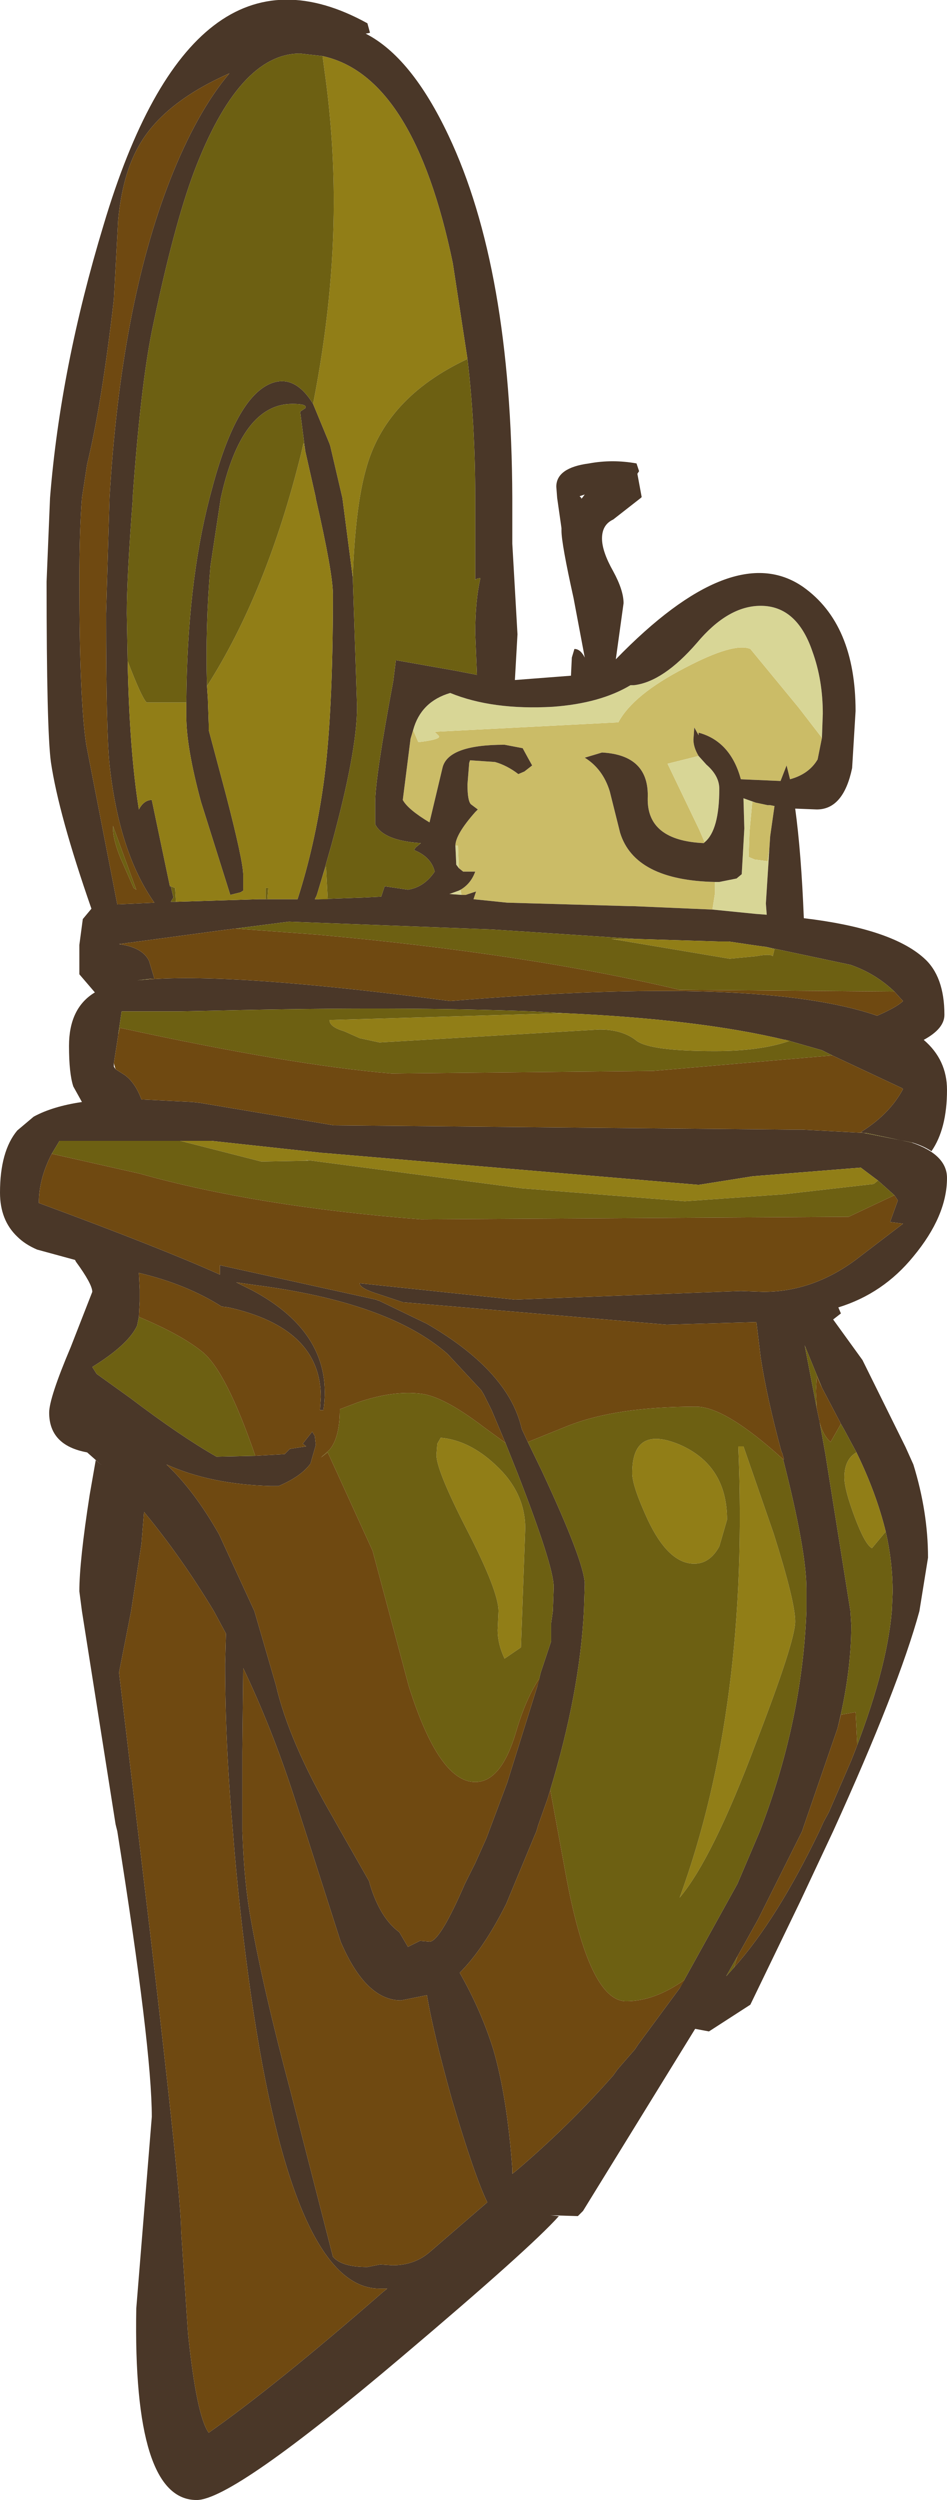 <?xml version="1.0" encoding="UTF-8" standalone="no"?>
<svg xmlns:ffdec="https://www.free-decompiler.com/flash" xmlns:xlink="http://www.w3.org/1999/xlink" ffdec:objectType="shape" height="144.85px" width="54.9px" xmlns="http://www.w3.org/2000/svg">
  <g transform="matrix(1.0, 0.0, 0.0, 1.0, 0.0, 0.0)">
    <path d="M23.95 42.3 L24.25 43.0 Q25.55 42.85 25.45 42.65 L25.2 42.4 35.85 41.85 Q36.7 40.25 39.7 38.7 42.55 37.2 43.5 37.6 L46.3 41.0 47.65 42.75 47.4 44.0 Q46.9 44.85 45.8 45.15 L45.6 44.35 45.25 45.25 42.95 45.15 Q42.35 42.95 40.5 42.45 L40.5 42.6 40.25 42.15 40.2 42.85 Q40.2 43.3 40.5 43.8 L38.7 44.25 40.55 48.1 40.85 48.8 40.8 48.85 Q37.5 48.7 37.55 46.25 37.65 43.75 34.9 43.6 L33.9 43.9 Q34.95 44.55 35.35 45.85 L35.95 48.25 Q36.8 51.0 41.45 51.1 L41.45 51.75 41.3 52.7 36.65 52.5 36.45 52.5 29.4 52.3 27.45 52.1 27.6 51.65 27.0 51.85 26.75 51.85 26.7 51.55 Q27.3 51.2 27.55 50.5 L26.85 50.5 26.6 50.3 26.55 49.0 26.4 49.0 Q26.4 48.35 27.55 47.05 L27.7 46.9 27.3 46.6 Q27.1 46.4 27.1 45.45 L27.2 44.2 27.25 44.05 28.7 44.15 Q29.4 44.35 30.05 44.85 L30.4 44.7 30.85 44.35 30.6 43.9 30.3 43.35 29.25 43.15 Q25.95 43.15 25.65 44.5 L24.9 47.65 Q23.65 46.9 23.35 46.35 L23.8 42.8 23.95 42.3 M43.8 46.5 L44.5 46.65 44.65 46.65 44.9 46.7 44.65 48.45 44.6 49.2 44.5 49.9 43.75 49.8 43.4 49.65 43.45 48.2 43.6 46.6 43.6 46.45 43.8 46.5" fill="#cbbc67" fill-rule="evenodd" stroke="none"/>
    <path d="M23.95 42.3 Q24.4 40.65 26.1 40.15 28.55 41.15 32.05 40.95 34.8 40.75 36.55 39.7 L36.75 39.7 Q38.45 39.5 40.4 37.25 42.2 35.1 44.1 35.1 46.2 35.1 47.1 37.75 47.7 39.4 47.7 41.35 L47.65 42.75 46.3 41.0 43.5 37.6 Q42.55 37.2 39.7 38.7 36.7 40.25 35.85 41.85 L25.2 42.4 25.45 42.65 Q25.55 42.85 24.25 43.0 L23.95 42.3 M40.5 43.8 L40.95 44.3 Q41.7 44.95 41.7 45.7 41.7 48.1 40.85 48.8 L40.55 48.1 38.7 44.25 40.5 43.8 M41.45 51.1 L41.7 51.1 42.7 50.9 43.0 50.65 43.15 48.0 43.1 46.25 43.8 46.5 43.6 46.45 43.6 46.6 43.45 48.2 43.4 49.65 43.75 49.8 44.5 49.9 44.6 49.2 44.4 52.35 44.45 53.0 43.8 52.95 41.3 52.7 41.45 51.75 41.45 51.1 M26.75 51.85 L26.05 51.8 26.6 51.6 26.7 51.55 26.75 51.85 M26.6 50.3 L26.45 50.1 26.4 49.0 26.55 49.0 26.6 50.3" fill="#d8d696" fill-rule="evenodd" stroke="none"/>
    <path d="M47.65 42.75 L47.7 41.35 Q47.7 39.4 47.1 37.75 46.2 35.1 44.1 35.1 42.2 35.1 40.4 37.25 38.45 39.5 36.75 39.7 L36.55 39.7 Q34.8 40.75 32.05 40.95 28.55 41.15 26.1 40.15 24.4 40.65 23.95 42.3 L23.8 42.8 23.35 46.35 Q23.65 46.9 24.9 47.65 L25.65 44.5 Q25.95 43.15 29.25 43.15 L30.3 43.35 30.6 43.9 30.85 44.35 30.4 44.7 30.05 44.85 Q29.4 44.35 28.7 44.15 L27.25 44.05 27.2 44.2 27.1 45.45 Q27.1 46.4 27.3 46.6 L27.7 46.9 27.55 47.05 Q26.4 48.35 26.4 49.0 L26.45 50.1 26.6 50.3 26.85 50.5 27.55 50.5 Q27.3 51.2 26.7 51.55 L26.6 51.6 26.05 51.8 26.75 51.85 27.0 51.85 27.6 51.65 27.45 52.1 29.4 52.3 36.45 52.5 36.65 52.5 41.3 52.7 43.8 52.95 44.45 53.0 44.4 52.35 44.6 49.2 44.65 48.45 44.9 46.7 44.65 46.65 44.5 46.65 43.8 46.5 43.1 46.25 43.15 48.0 43.0 50.65 42.7 50.9 41.7 51.1 41.45 51.1 Q36.8 51.0 35.95 48.25 L35.35 45.85 Q34.95 44.55 33.9 43.9 L34.9 43.6 Q37.65 43.75 37.55 46.25 37.5 48.7 40.8 48.85 L40.85 48.8 Q41.7 48.1 41.7 45.7 41.7 44.95 40.95 44.3 L40.5 43.8 Q40.2 43.3 40.2 42.85 L40.25 42.15 40.5 42.6 40.5 42.45 Q42.35 42.95 42.95 45.15 L45.25 45.25 45.6 44.35 45.8 45.15 Q46.9 44.85 47.4 44.0 L47.65 42.75 M52.85 66.2 Q54.9 66.9 54.9 68.25 54.9 70.45 52.95 72.8 51.2 74.95 48.6 75.75 L48.75 76.1 48.3 76.45 50.0 78.8 52.5 83.85 52.95 84.85 Q53.8 87.6 53.8 90.25 L53.3 93.35 Q52.1 97.75 48.3 106.1 L46.4 110.15 43.5 116.15 41.1 117.7 40.3 117.55 33.8 128.1 33.55 128.35 33.5 128.4 31.9 128.35 32.4 128.4 Q30.75 130.25 23.3 136.55 13.5 144.85 11.4 144.85 7.7 144.85 7.9 133.75 L8.8 122.65 Q8.8 118.65 6.8 106.1 L6.7 105.7 4.75 93.35 4.6 92.2 Q4.6 90.45 5.2 86.6 L5.55 84.6 5.9 84.9 4.2 83.4 5.05 84.15 Q2.85 83.75 2.85 81.85 2.85 81.0 4.1 78.05 L5.35 74.85 Q5.35 74.4 4.4 73.1 L4.35 73.0 2.15 72.4 Q1.45 72.1 1.0 71.65 0.0 70.7 0.0 69.1 0.0 66.7 1.0 65.5 L1.95 64.7 Q3.05 64.1 4.75 63.85 L4.25 62.95 Q4.0 62.2 4.0 60.6 4.0 58.4 5.5 57.5 L4.6 56.45 4.6 54.75 4.8 53.25 5.3 52.65 Q3.4 47.2 2.95 44.15 2.7 42.3 2.7 33.7 L2.9 28.85 Q3.5 21.3 6.0 13.05 11.15 -4.25 21.3 1.35 L21.45 1.9 21.2 1.95 Q23.85 3.3 26.0 7.85 29.65 15.55 29.7 28.85 L29.7 29.35 29.7 31.5 30.0 36.75 29.85 39.4 33.1 39.15 33.15 38.1 33.3 37.6 Q33.65 37.6 33.9 38.1 L33.25 34.65 Q32.55 31.5 32.55 30.75 L32.55 30.6 32.3 28.85 32.25 28.2 Q32.25 27.1 34.15 26.85 35.5 26.6 36.9 26.85 L37.05 27.3 36.95 27.45 37.2 28.8 37.15 28.85 35.55 30.1 Q34.9 30.4 34.9 31.2 34.9 31.95 35.55 33.1 36.15 34.2 36.15 34.95 L35.7 38.2 Q42.5 31.2 46.55 34.0 49.6 36.15 49.6 41.2 L49.4 44.5 Q48.9 46.9 47.35 46.9 L46.1 46.85 Q46.45 49.4 46.6 53.2 51.65 53.8 53.55 55.5 54.75 56.55 54.75 58.8 54.75 59.6 53.55 60.25 54.9 61.4 54.9 63.15 54.9 65.4 54.0 66.7 53.55 66.4 52.9 66.2 L50.1 65.65 49.9 65.6 50.05 65.5 Q51.6 64.5 52.35 63.1 L52.3 63.05 48.25 61.15 47.65 60.85 45.55 60.25 45.5 60.25 Q40.5 59.05 32.65 58.7 L30.95 58.6 Q23.2 58.3 12.75 58.55 L10.35 58.6 7.05 58.6 6.85 59.95 6.85 60.0 6.6 61.6 6.6 61.8 6.7 61.95 7.25 62.3 Q7.85 62.75 8.2 63.7 L11.15 63.85 11.6 63.9 19.35 65.2 45.85 65.45 46.5 65.45 50.25 65.65 52.85 66.2 M27.1 20.8 L26.25 15.25 Q24.0 4.4 18.7 3.25 L17.4 3.1 Q13.85 3.1 11.25 9.95 10.05 13.15 8.8 19.2 8.15 22.45 7.7 28.7 L7.7 28.85 Q7.35 33.45 7.35 35.55 L7.4 38.3 Q7.5 43.45 8.05 46.9 8.35 46.35 8.8 46.35 L9.65 50.4 9.85 51.35 9.9 51.35 10.05 52.0 9.9 52.25 10.2 52.25 15.0 52.1 15.4 52.1 15.5 52.1 17.25 52.1 Q18.25 49.0 18.75 45.45 19.3 41.55 19.3 34.45 19.3 33.2 18.3 28.85 L18.3 28.8 17.7 26.15 17.4 23.85 17.7 23.65 Q17.85 23.4 16.95 23.4 14.0 23.4 12.8 28.85 L12.2 32.8 Q11.9 36.25 12.0 39.75 L12.05 40.5 12.1 41.95 12.1 42.3 13.1 46.05 Q14.1 49.9 14.1 50.7 L14.1 51.6 13.95 51.7 13.35 51.85 11.65 46.45 Q10.8 43.3 10.8 41.5 L10.8 40.7 Q10.85 33.85 12.15 28.85 L12.35 28.1 Q13.75 22.95 15.75 22.2 17.1 21.7 18.15 23.4 L19.1 25.7 19.15 25.85 19.85 28.85 20.45 33.45 20.7 40.95 Q20.7 43.55 19.2 49.0 L18.7 50.75 18.4 51.75 18.35 51.9 18.25 52.1 18.45 52.1 21.15 52.0 22.1 51.95 22.3 51.35 23.65 51.55 Q24.6 51.4 25.2 50.5 25.0 49.65 24.0 49.25 L24.1 49.1 24.4 48.85 Q22.2 48.7 21.75 47.75 L21.75 46.5 Q21.75 45.05 22.8 39.45 L22.95 38.25 26.35 38.85 27.65 39.1 27.55 36.7 Q27.55 34.8 27.85 33.5 27.65 33.5 27.55 33.6 L27.55 29.35 27.55 28.85 Q27.55 24.6 27.1 20.8 M6.6 17.35 Q5.9 23.4 5.05 26.9 L4.75 28.85 Q4.6 30.7 4.6 33.7 4.6 40.5 5.0 43.15 L6.8 52.4 8.95 52.3 Q6.9 49.4 6.35 44.3 6.15 42.35 6.15 35.55 L6.35 28.85 Q7.0 17.75 9.85 10.45 11.4 6.5 13.3 4.25 9.45 5.95 8.05 8.45 7.1 10.1 6.85 12.75 L6.6 17.35 M33.6 28.75 L33.7 28.85 33.7 28.9 33.75 28.85 33.9 28.65 33.6 28.75 M44.35 54.85 L44.3 54.85 43.6 54.75 42.25 54.55 41.7 54.55 36.85 54.4 28.5 53.85 16.75 53.4 13.65 53.8 13.6 53.8 13.25 53.85 12.85 53.9 6.9 54.7 Q8.3 54.9 8.65 55.7 L8.95 56.7 8.8 56.7 7.95 56.8 8.55 56.75 8.6 56.75 Q13.55 56.35 26.1 58.0 44.05 56.5 50.85 58.85 52.0 58.35 52.35 58.0 L51.85 57.45 Q50.75 56.4 49.3 55.9 L44.35 54.85 M10.45 66.1 L3.45 66.1 3.0 66.85 Q2.25 68.3 2.25 69.7 9.3 72.3 12.75 73.85 L12.75 73.3 12.95 73.35 21.8 75.3 21.9 75.35 21.95 75.35 24.75 76.7 Q27.95 78.55 29.35 80.7 30.0 81.7 30.25 82.8 L30.6 83.55 31.4 85.2 Q33.9 90.55 33.9 91.8 L33.85 93.35 Q33.6 98.1 31.9 103.7 L31.75 104.2 31.2 105.75 31.1 106.1 30.95 106.45 29.35 110.3 Q28.05 112.9 26.65 114.3 27.9 116.5 28.6 118.75 29.4 121.5 29.7 125.65 L29.7 125.95 29.95 125.75 Q33.0 123.15 35.55 120.25 L35.8 119.9 36.8 118.75 37.0 118.45 39.4 115.2 42.75 109.15 44.05 106.1 Q46.5 99.75 46.75 93.35 L46.75 92.05 Q46.75 89.85 45.4 84.55 L45.45 84.55 45.35 84.2 45.3 84.1 Q44.45 80.95 44.1 78.65 L43.85 76.6 38.65 76.75 23.35 75.45 22.0 75.0 Q20.85 74.65 20.85 74.35 L29.85 75.3 42.95 74.8 44.25 74.85 Q47.1 74.85 49.6 73.0 L52.35 70.9 51.6 70.8 52.05 69.55 51.85 69.25 50.9 68.4 49.9 67.65 43.65 68.15 40.5 68.65 18.75 66.8 18.7 66.8 12.25 66.1 10.45 66.1 M29.3 83.6 L28.5 81.7 28.3 81.3 28.05 80.8 27.9 80.55 25.95 78.45 Q22.55 75.45 14.75 74.45 L13.7 74.3 14.6 74.75 Q19.4 77.3 18.75 81.7 L18.55 81.7 18.6 80.95 Q18.6 76.95 13.25 75.75 L12.85 75.7 Q10.8 74.4 8.05 73.75 L8.1 74.7 8.1 74.75 8.1 74.95 8.1 75.15 8.1 75.4 8.05 76.3 7.95 76.8 Q7.45 77.9 5.35 79.2 L5.6 79.6 7.55 81.0 Q10.45 83.2 12.55 84.4 L14.8 84.35 16.5 84.25 16.8 83.95 17.75 83.8 17.55 83.65 18.1 82.95 18.25 83.2 18.3 83.65 18.3 83.75 18.0 84.8 Q17.45 85.55 16.15 86.1 L15.7 86.1 Q12.2 86.0 9.65 84.85 11.25 86.35 12.7 88.9 L14.75 93.35 16.0 97.65 Q16.75 100.9 19.3 105.3 L19.75 106.1 21.4 109.0 21.45 109.2 Q22.05 111.15 23.15 111.95 L23.65 112.8 24.35 112.45 24.9 112.5 Q25.5 112.5 26.95 109.15 L27.55 107.95 28.2 106.5 28.35 106.1 29.4 103.3 31.15 97.7 31.35 96.9 31.95 95.1 31.95 94.05 32.05 93.35 32.1 91.95 Q32.1 90.75 30.0 85.35 L29.3 83.6 M7.6 93.35 L6.9 96.9 8.0 106.1 8.7 111.95 Q10.5 127.2 10.5 129.25 L10.9 135.2 Q11.4 140.0 12.1 140.95 15.95 138.25 22.2 132.8 L22.45 132.6 22.0 132.6 Q17.0 132.6 14.55 115.6 13.85 110.65 13.5 106.1 13.05 101.0 13.05 96.4 L13.1 94.65 12.4 93.35 Q10.5 90.2 8.35 87.6 L8.2 89.45 7.6 93.35 M47.65 80.4 L46.65 77.95 47.35 81.6 47.5 82.3 47.85 84.25 49.3 93.35 49.35 94.15 Q49.35 96.95 48.55 100.15 L46.6 105.8 46.5 106.1 43.95 111.2 42.75 113.35 42.1 114.5 42.55 114.0 Q45.05 111.2 47.5 106.1 L47.75 105.55 48.05 105.0 49.35 102.0 Q51.4 96.85 51.7 93.35 L51.75 92.25 Q51.75 90.5 51.35 88.75 50.8 86.5 49.65 84.15 L48.95 82.85 48.75 82.5 48.7 82.4 47.65 80.4 M24.75 115.6 L23.25 115.9 Q21.2 115.9 19.75 112.5 L17.7 106.1 17.05 104.1 Q15.75 100.1 14.1 96.65 L14.05 101.5 14.05 106.1 Q14.15 109.1 14.55 111.25 15.25 115.2 16.85 121.2 L19.3 130.75 Q19.8 131.35 21.3 131.35 L22.05 131.2 22.75 131.25 Q24.05 131.25 24.95 130.45 L28.25 127.6 Q27.5 126.05 26.2 121.65 25.1 117.7 24.75 115.6" fill="#4a3728" fill-rule="evenodd" stroke="none"/>
    <path d="M32.65 58.7 Q40.5 59.05 45.5 60.25 L45.55 60.25 45.8 60.3 Q44.1 60.9 41.45 60.9 37.7 60.9 36.9 60.3 36.1 59.65 34.75 59.65 L22.0 60.4 20.85 60.15 19.95 59.75 Q19.1 59.5 19.1 59.1 L32.65 58.7 M18.7 3.25 Q24.0 4.4 26.25 15.25 L27.1 20.8 Q22.3 23.05 21.2 27.25 20.6 29.4 20.45 33.45 L19.85 28.85 19.15 25.85 19.1 25.7 18.15 23.4 Q19.35 17.3 19.35 11.7 19.35 7.85 18.8 4.0 L18.7 3.25 M18.45 52.1 L18.25 52.1 18.35 51.9 18.4 51.75 18.7 50.75 18.9 50.2 19.0 52.1 18.45 52.1 M7.4 38.3 Q8.2 40.4 8.5 40.7 L10.8 40.7 10.8 41.5 Q10.8 43.3 11.65 46.45 L13.35 51.85 13.95 51.7 14.1 51.6 14.1 50.7 Q14.1 49.9 13.1 46.05 L12.1 42.3 12.1 41.95 12.05 40.5 12.0 39.75 Q15.45 34.35 17.45 26.3 L17.6 25.65 17.7 26.15 18.3 28.8 18.3 28.85 Q19.3 33.2 19.3 34.45 19.3 41.55 18.75 45.45 18.25 49.0 17.25 52.1 L15.5 52.1 15.55 51.45 15.4 51.45 15.4 52.1 15.0 52.1 10.2 52.25 10.15 51.45 9.9 51.35 9.85 51.35 9.65 50.4 8.8 46.35 Q8.35 46.35 8.05 46.9 7.5 43.45 7.4 38.3 M44.35 54.85 L44.9 55.0 44.8 55.4 Q44.65 55.25 43.85 55.4 L42.3 55.55 35.45 54.4 36.85 54.4 41.7 54.55 42.25 54.55 43.6 54.75 44.3 54.85 44.35 54.85 M50.9 68.4 L50.65 68.6 45.4 69.2 39.7 69.6 30.25 68.85 17.7 67.2 17.9 67.25 15.15 67.3 10.45 66.1 12.25 66.1 18.7 66.8 18.75 66.8 40.5 68.65 43.65 68.15 49.9 67.65 50.9 68.4 M39.4 83.7 Q42.15 84.9 42.15 88.05 L41.7 89.6 Q41.15 90.6 40.25 90.6 38.75 90.6 37.55 88.05 36.65 86.1 36.65 85.35 36.65 82.55 39.4 83.7 M28.7 84.85 Q30.45 86.45 30.45 88.55 L30.2 95.45 29.25 96.1 Q28.85 95.25 28.85 94.45 L28.9 93.35 Q28.9 92.2 27.1 88.7 25.3 85.2 25.3 84.3 L25.35 83.65 25.55 83.3 Q27.2 83.45 28.7 84.85 M49.65 84.15 Q50.8 86.5 51.35 88.75 L51.3 88.8 50.55 89.7 Q50.15 89.5 49.55 87.9 48.95 86.3 48.95 85.6 48.95 84.55 49.65 84.15 M43.1 83.8 L44.85 88.85 Q46.1 92.8 46.1 93.95 46.1 95.1 43.8 101.05 41.3 107.7 39.4 109.95 43.45 98.85 42.8 83.8 L43.1 83.8" fill="#917e17" fill-rule="evenodd" stroke="none"/>
    <path d="M52.9 66.2 L52.85 66.2 50.25 65.65 50.1 65.65 52.9 66.2 M6.85 59.95 L7.05 58.6 10.35 58.6 12.75 58.55 Q23.2 58.3 30.95 58.6 L32.65 58.7 19.1 59.1 Q19.1 59.5 19.95 59.75 L20.85 60.15 22.0 60.4 34.75 59.65 Q36.1 59.65 36.9 60.3 37.7 60.9 41.45 60.9 44.1 60.9 45.8 60.3 L45.55 60.25 47.65 60.85 48.25 61.15 37.85 62.05 22.7 62.2 Q16.8 61.7 6.95 59.55 L6.85 59.95 M18.7 3.25 L18.8 4.0 Q19.35 7.85 19.35 11.7 19.35 17.3 18.15 23.4 17.1 21.7 15.75 22.2 13.75 22.95 12.35 28.1 L12.15 28.85 Q10.85 33.85 10.8 40.7 L8.5 40.7 Q8.2 40.4 7.4 38.3 L7.35 35.55 Q7.35 33.45 7.7 28.85 L7.7 28.7 Q8.15 22.45 8.8 19.2 10.05 13.15 11.25 9.95 13.85 3.1 17.4 3.1 L18.7 3.25 M20.45 33.45 Q20.6 29.4 21.2 27.25 22.3 23.05 27.1 20.8 27.55 24.6 27.55 28.85 L27.55 29.35 27.55 33.6 Q27.65 33.5 27.85 33.5 27.55 34.8 27.55 36.7 L27.65 39.1 26.35 38.85 22.95 38.25 22.8 39.45 Q21.75 45.05 21.75 46.5 L21.75 47.75 Q22.2 48.7 24.4 48.85 L24.1 49.1 24.0 49.25 Q25.0 49.65 25.2 50.5 24.6 51.4 23.65 51.55 L22.3 51.35 22.1 51.95 21.15 52.0 18.45 52.1 19.0 52.1 18.9 50.2 18.7 50.75 19.2 49.0 Q20.7 43.55 20.7 40.95 L20.45 33.45 M12.0 39.75 Q11.9 36.25 12.2 32.8 L12.8 28.85 Q14.0 23.4 16.95 23.4 17.85 23.4 17.7 23.65 L17.4 23.85 17.7 26.15 17.6 25.65 17.45 26.3 Q15.45 34.35 12.0 39.75 M15.5 52.1 L15.4 52.1 15.4 51.45 15.55 51.45 15.5 52.1 M10.2 52.25 L9.9 52.25 10.05 52.0 9.9 51.35 10.15 51.45 10.2 52.25 M6.55 48.0 L6.55 47.85 7.9 51.55 7.75 51.45 7.0 49.75 Q6.55 48.65 6.55 48.0 M36.85 54.4 L35.45 54.4 42.3 55.55 43.85 55.4 Q44.65 55.25 44.8 55.4 L44.9 55.0 44.35 54.85 49.3 55.9 Q50.75 56.4 51.85 57.45 L39.4 57.35 Q30.55 55.25 18.35 54.15 L13.65 53.8 16.75 53.4 28.5 53.85 36.85 54.4 M10.45 66.1 L15.15 67.3 17.9 67.25 17.7 67.2 30.25 68.85 39.7 69.6 45.4 69.2 50.65 68.6 50.9 68.4 51.85 69.25 49.2 70.5 24.4 70.65 Q14.85 69.9 8.1 68.0 L3.0 66.85 3.45 66.1 10.45 66.1 M8.55 56.75 L7.95 56.8 8.8 56.7 8.5 56.75 8.55 56.75 M30.6 83.55 L32.95 82.6 Q35.75 81.5 40.35 81.5 42.05 81.5 45.4 84.55 46.75 89.85 46.75 92.05 L46.75 93.35 Q46.5 99.75 44.05 106.1 L42.75 109.15 39.4 115.2 39.7 114.7 Q37.95 115.95 36.3 115.95 34.15 115.95 32.8 108.6 L31.9 103.7 Q33.6 98.1 33.85 93.35 L33.9 91.8 Q33.9 90.55 31.4 85.2 L30.6 83.55 M8.05 76.3 Q10.45 77.3 11.7 78.3 13.1 79.4 14.8 84.35 L12.55 84.4 Q10.45 83.2 7.55 81.0 L5.6 79.6 5.35 79.2 Q7.45 77.9 7.95 76.8 L8.05 76.3 M31.15 97.7 L31.3 97.2 Q30.5 98.35 29.9 100.4 29.05 103.25 27.55 103.25 25.45 103.25 23.7 97.7 L21.6 89.85 19.0 84.15 18.6 84.45 19.1 84.0 Q19.7 83.3 19.7 81.65 L20.75 81.25 Q22.8 80.55 24.4 80.75 25.7 80.9 28.0 82.65 L29.3 83.6 30.0 85.35 Q32.1 90.75 32.1 91.95 L32.05 93.35 31.95 94.05 31.95 95.1 31.35 96.9 31.15 97.7 M28.7 84.85 Q27.2 83.45 25.55 83.3 L25.35 83.65 25.3 84.3 Q25.3 85.2 27.1 88.7 28.9 92.2 28.9 93.35 L28.85 94.45 Q28.85 95.25 29.25 96.1 L30.2 95.45 30.45 88.55 Q30.45 86.45 28.7 84.85 M39.4 83.7 Q36.65 82.55 36.65 85.35 36.65 86.1 37.55 88.05 38.75 90.6 40.25 90.6 41.15 90.6 41.7 89.6 L42.15 88.05 Q42.15 84.9 39.4 83.7 M47.35 81.6 L46.65 77.95 47.65 80.4 47.35 79.75 47.3 80.6 47.35 81.6 M48.75 82.5 L48.95 82.85 49.65 84.15 Q48.95 84.55 48.95 85.6 48.95 86.3 49.55 87.9 50.15 89.5 50.55 89.7 L51.3 88.8 51.35 88.75 Q51.75 90.5 51.75 92.25 L51.7 93.35 Q51.4 96.85 49.35 102.0 L49.7 101.1 49.6 99.2 48.75 99.35 48.55 100.15 Q49.35 96.95 49.35 94.15 L49.3 93.35 47.85 84.25 47.5 82.3 47.5 82.35 Q47.7 83.15 48.15 83.55 L48.75 82.5 M42.55 114.0 L42.1 114.5 42.75 113.35 42.55 114.0 M43.1 83.8 L42.8 83.8 Q43.45 98.85 39.4 109.95 41.3 107.7 43.8 101.05 46.1 95.1 46.1 93.95 46.1 92.8 44.85 88.85 L43.1 83.8" fill="#6d6012" fill-rule="evenodd" stroke="none"/>
    <path d="M50.25 65.65 L46.5 65.45 45.85 65.45 19.35 65.2 11.6 63.9 11.15 63.85 8.2 63.7 Q7.85 62.75 7.25 62.3 L6.7 61.95 6.6 61.6 6.85 60.0 6.85 59.95 6.95 59.55 Q16.8 61.7 22.7 62.2 L37.85 62.05 48.25 61.15 52.3 63.05 52.35 63.1 Q51.6 64.5 50.05 65.5 L49.9 65.6 50.1 65.65 50.25 65.65 M6.6 17.35 L6.85 12.75 Q7.1 10.1 8.05 8.45 9.45 5.95 13.3 4.25 11.4 6.5 9.85 10.45 7.0 17.75 6.35 28.85 L6.15 35.55 Q6.15 42.35 6.35 44.3 6.9 49.4 8.95 52.3 L6.8 52.4 5.0 43.15 Q4.6 40.5 4.6 33.7 4.6 30.7 4.75 28.85 L5.05 26.9 Q5.9 23.4 6.6 17.35 M6.55 48.0 Q6.55 48.65 7.0 49.75 L7.75 51.45 7.9 51.55 6.55 47.85 6.55 48.0 M13.65 53.8 L18.35 54.15 Q30.55 55.25 39.4 57.35 L51.85 57.45 52.35 58.0 Q52.0 58.35 50.85 58.85 44.05 56.5 26.1 58.0 13.55 56.35 8.6 56.75 L8.55 56.75 8.5 56.75 8.8 56.7 8.95 56.7 8.65 55.7 Q8.3 54.9 6.9 54.7 L12.85 53.9 13.25 53.85 13.6 53.8 13.65 53.8 M3.0 66.85 L8.1 68.0 Q14.85 69.9 24.4 70.65 L49.2 70.5 51.85 69.25 52.05 69.55 51.6 70.8 52.35 70.9 49.6 73.0 Q47.1 74.85 44.25 74.85 L42.95 74.8 29.85 75.3 20.85 74.35 Q20.85 74.65 22.0 75.0 L23.35 75.45 38.65 76.75 43.85 76.6 44.1 78.65 Q44.45 80.95 45.3 84.1 L45.35 84.2 45.45 84.55 45.4 84.55 Q42.05 81.5 40.35 81.5 35.75 81.5 32.95 82.6 L30.6 83.55 30.25 82.8 Q30.0 81.7 29.35 80.7 27.95 78.55 24.75 76.7 L21.95 75.35 21.9 75.35 21.8 75.3 12.95 73.35 12.75 73.3 12.75 73.85 Q9.3 72.3 2.25 69.7 2.25 68.3 3.0 66.85 M8.05 76.3 L8.1 75.4 8.1 75.15 8.1 74.95 8.1 74.75 8.1 74.7 8.05 73.75 Q10.8 74.4 12.85 75.7 L13.25 75.75 Q18.6 76.95 18.6 80.95 L18.55 81.7 18.75 81.7 Q19.4 77.3 14.6 74.75 L13.7 74.3 14.75 74.45 Q22.55 75.45 25.95 78.45 L27.9 80.55 28.05 80.8 28.3 81.3 28.5 81.7 29.3 83.6 28.0 82.65 Q25.7 80.9 24.4 80.75 22.8 80.55 20.75 81.25 L19.7 81.65 Q19.7 83.3 19.1 84.0 L18.6 84.45 19.0 84.15 21.6 89.85 23.7 97.7 Q25.45 103.25 27.55 103.25 29.05 103.25 29.9 100.4 30.5 98.35 31.3 97.2 L31.15 97.7 29.4 103.3 28.35 106.1 28.2 106.5 27.55 107.95 26.95 109.15 Q25.5 112.5 24.9 112.5 L24.35 112.45 23.65 112.8 23.15 111.95 Q22.05 111.15 21.45 109.2 L21.4 109.0 19.75 106.1 19.3 105.3 Q16.75 100.9 16.0 97.65 L14.75 93.35 12.7 88.9 Q11.25 86.35 9.65 84.85 12.2 86.0 15.7 86.1 L16.15 86.1 Q17.45 85.55 18.0 84.8 L18.3 83.75 18.3 83.65 18.25 83.2 18.1 82.95 17.55 83.65 17.75 83.8 16.8 83.95 16.5 84.25 14.8 84.35 Q13.1 79.4 11.7 78.3 10.45 77.3 8.05 76.3 M7.6 93.35 L8.2 89.45 8.35 87.6 Q10.5 90.2 12.4 93.35 L13.1 94.65 13.05 96.4 Q13.05 101.0 13.5 106.1 13.85 110.65 14.55 115.6 17.0 132.6 22.0 132.6 L22.45 132.6 22.2 132.8 Q15.95 138.25 12.1 140.95 11.4 140.0 10.9 135.2 L10.5 129.25 Q10.5 127.2 8.7 111.95 L8.0 106.1 6.9 96.9 7.6 93.35 M31.9 103.7 L32.8 108.6 Q34.15 115.95 36.3 115.95 37.95 115.95 39.7 114.7 L39.4 115.2 37.0 118.45 36.8 118.75 35.8 119.9 35.55 120.25 Q33.0 123.15 29.95 125.75 L29.7 125.95 29.7 125.65 Q29.4 121.5 28.6 118.75 27.9 116.5 26.65 114.3 28.05 112.9 29.35 110.3 L30.95 106.45 31.1 106.1 31.2 105.75 31.75 104.2 31.9 103.7 M47.35 81.6 L47.3 80.6 47.35 79.75 47.65 80.4 48.7 82.4 48.75 82.5 48.15 83.55 Q47.7 83.15 47.5 82.35 L47.5 82.3 47.35 81.6 M49.35 102.0 L48.05 105.0 47.75 105.55 47.5 106.1 Q45.05 111.2 42.55 114.0 L42.75 113.35 43.95 111.2 46.5 106.1 46.6 105.8 48.55 100.15 48.75 99.35 49.6 99.2 49.7 101.1 49.35 102.0 M24.75 115.6 Q25.1 117.7 26.2 121.65 27.5 126.05 28.25 127.6 L24.95 130.45 Q24.05 131.25 22.75 131.25 L22.05 131.2 21.3 131.35 Q19.8 131.35 19.3 130.75 L16.85 121.2 Q15.25 115.2 14.55 111.25 14.15 109.1 14.05 106.1 L14.05 101.5 14.1 96.65 Q15.75 100.1 17.05 104.1 L17.7 106.1 19.75 112.5 Q21.2 115.9 23.25 115.9 L24.75 115.6" fill="#6f4911" fill-rule="evenodd" stroke="none"/>
  </g>
</svg>
